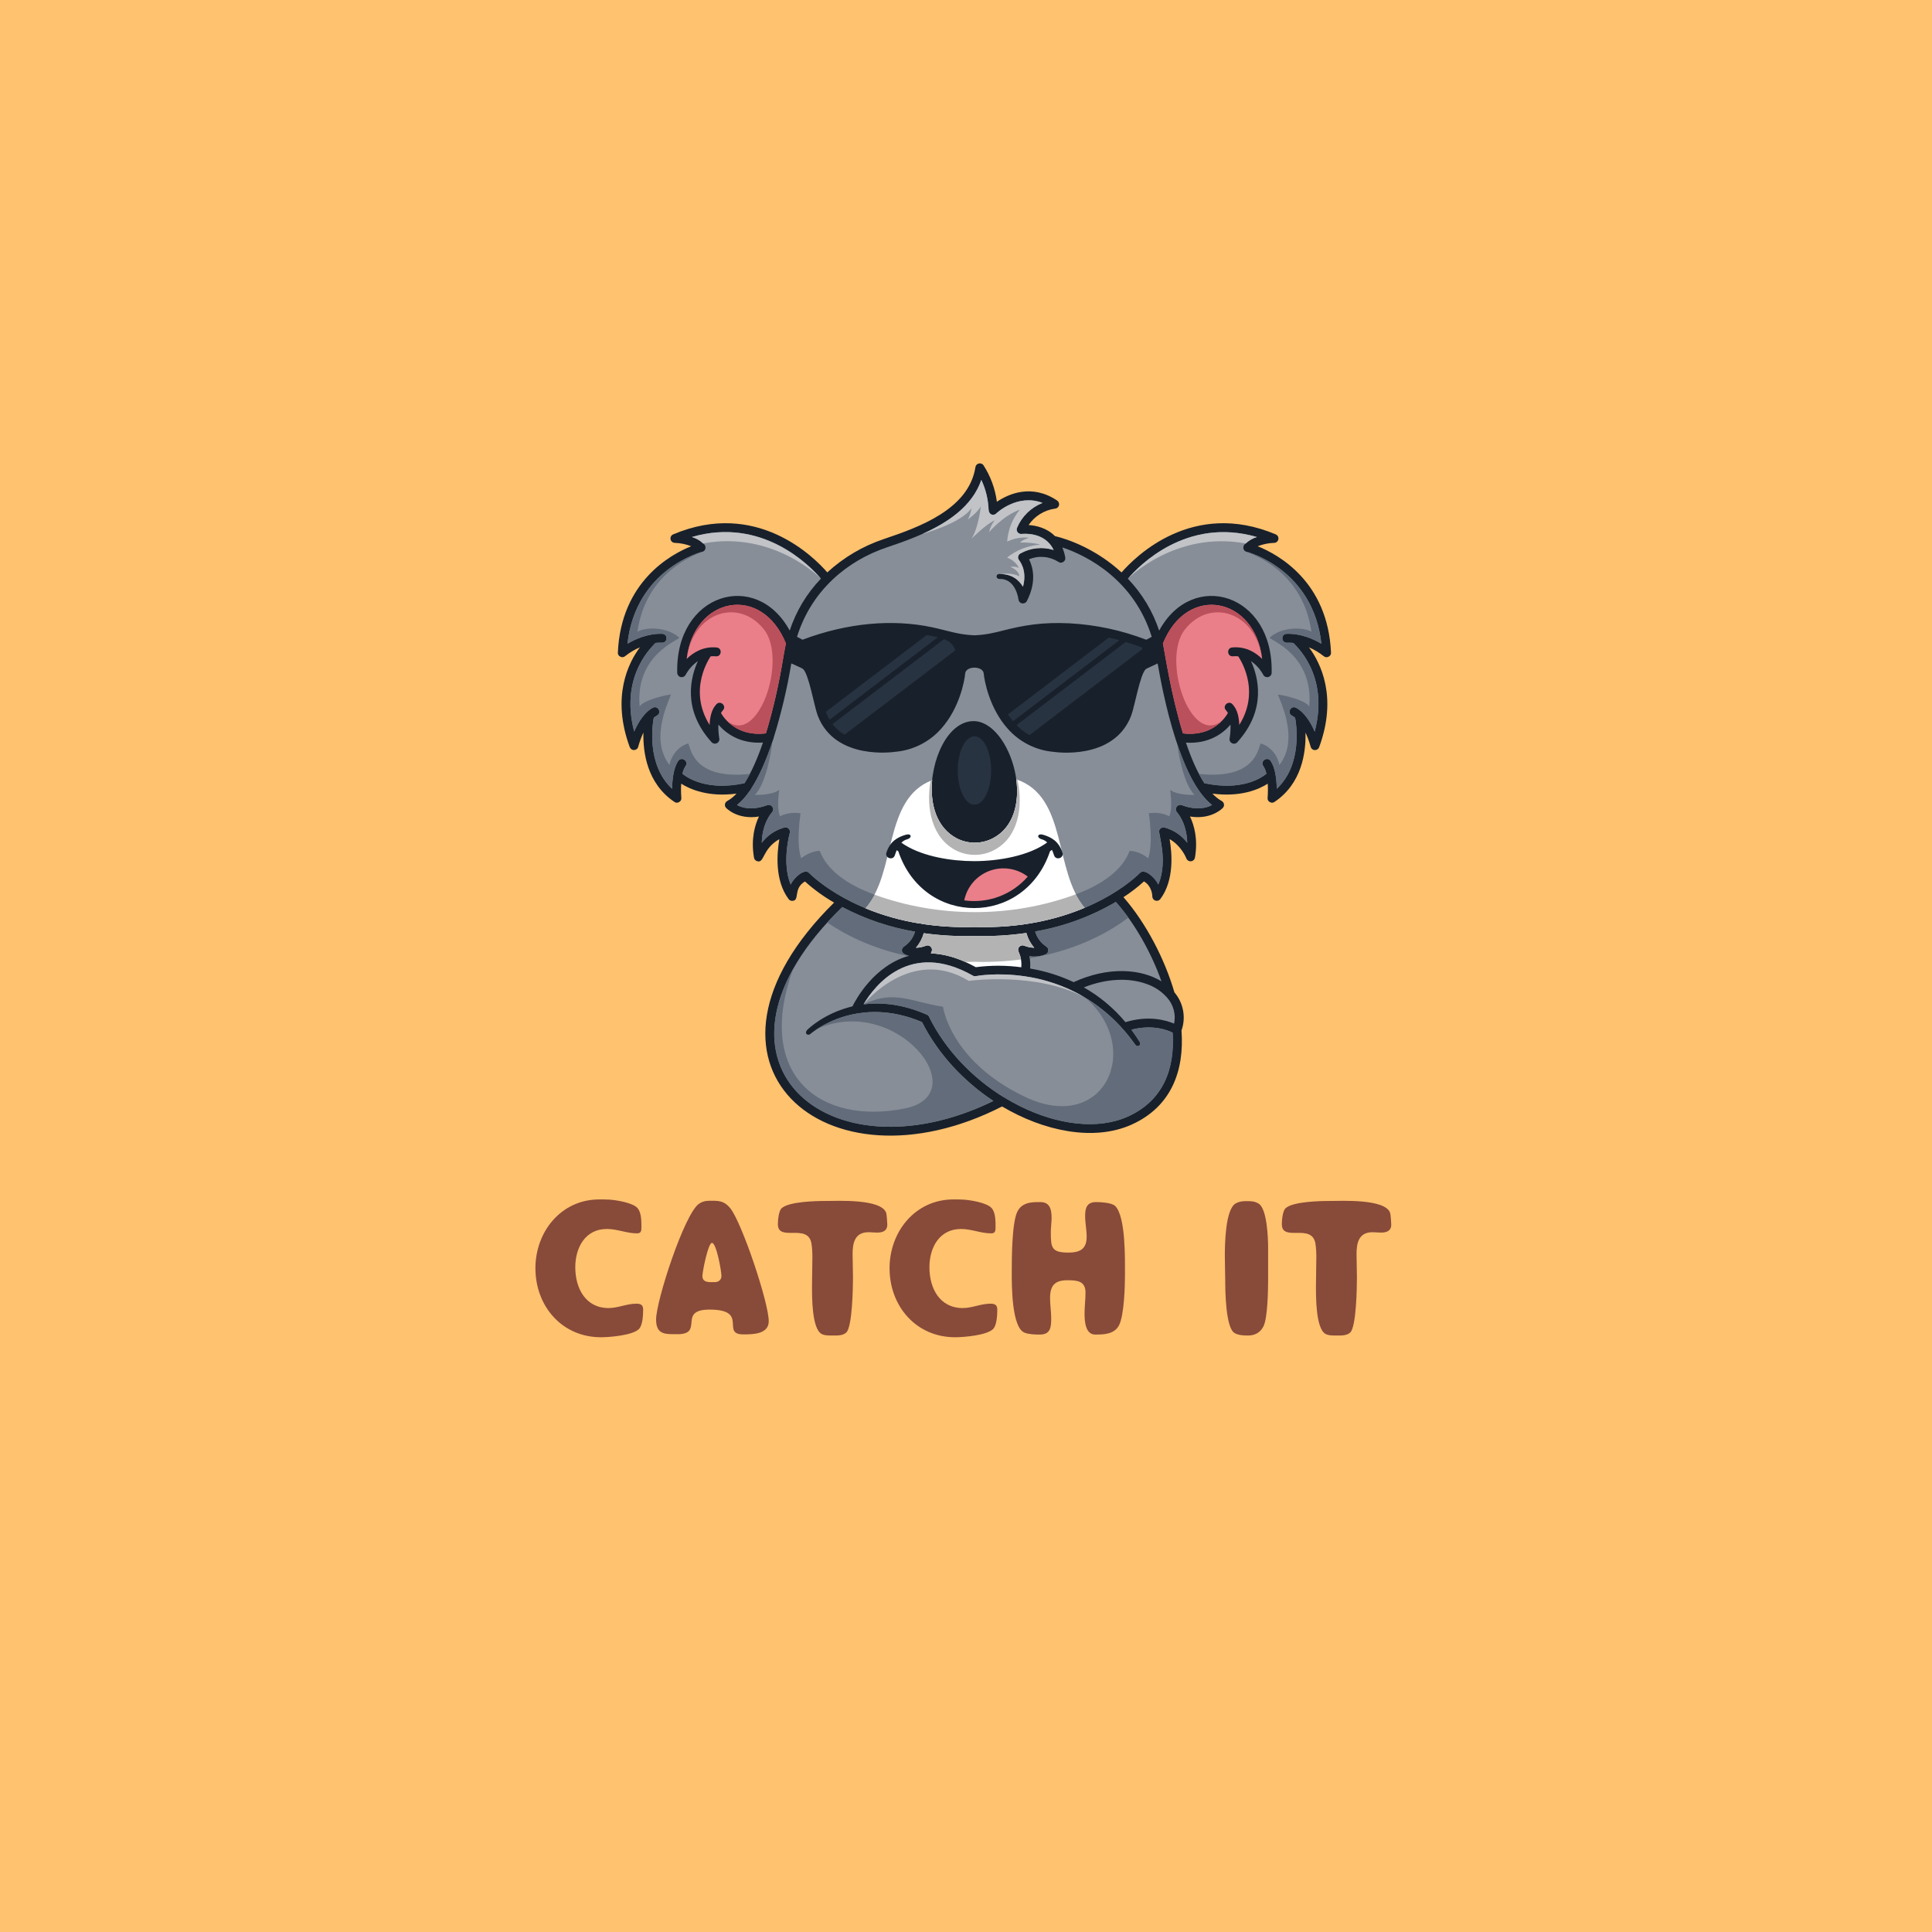 <svg xmlns="http://www.w3.org/2000/svg" xmlns:xlink="http://www.w3.org/1999/xlink" width="500" zoomAndPan="magnify" viewBox="0 0 375 375" height="500" preserveAspectRatio="xMidYMid meet" version="1.0"><defs><g/><clipPath id="2f887fb0a4"><path d="M 119 89.844 L 259 89.844 L 259 221 L 119 221 Z M 119 89.844 " clip-rule="nonzero"/></clipPath></defs><rect x="-37.5" width="450" fill="#ffffff" y="-37.5" height="450" fill-opacity="1"/><rect x="-37.5" width="450" fill="#ffc26f" y="-37.5" height="450" fill-opacity="1"/><g clip-path="url(#2f887fb0a4)"><path fill="#18202b" d="M 218.062 174.141 C 222.379 179.07 226.078 186.121 227.949 192.613 C 228.379 193.117 228.738 193.664 229.023 194.262 C 229.309 194.859 229.512 195.48 229.633 196.133 C 229.754 196.781 229.789 197.434 229.738 198.094 C 229.684 198.754 229.551 199.395 229.328 200.016 C 229.91 207.895 227.305 214.824 219.668 218.273 C 212.281 221.617 202.5 219.523 194.508 214.762 C 160.152 232.309 130.379 206.273 161.895 175.191 C 159.867 174.023 157.98 172.656 156.242 171.09 C 153.859 172.496 155.34 174.875 153.75 174.855 C 153.465 174.852 153.238 174.738 153.066 174.508 C 150.332 170.852 150.809 165.539 151.273 162.879 C 147.855 164.797 148.418 167.723 146.887 167.129 C 146.586 167.008 146.406 166.789 146.352 166.473 C 145.73 162.863 146.512 160.16 147.312 158.488 C 143.117 159.168 140.941 156.824 140.938 156.816 C 140.848 156.723 140.781 156.609 140.742 156.484 C 140.703 156.355 140.695 156.227 140.715 156.098 C 140.734 155.965 140.785 155.844 140.863 155.738 C 140.938 155.629 141.035 155.543 141.152 155.48 C 141.828 155.094 142.43 154.613 142.953 154.039 C 137.457 154.762 133.941 153.195 132.219 152.113 C 132.168 153.031 132.176 153.949 132.246 154.867 C 132.273 155.223 132.133 155.496 131.82 155.676 C 131.508 155.859 131.203 155.852 130.902 155.648 C 125.574 152.078 124.789 145.984 124.887 142.188 C 124.48 143.059 124.152 143.957 123.895 144.887 C 123.859 145.074 123.77 145.234 123.625 145.363 C 123.477 145.492 123.309 145.562 123.117 145.578 C 122.922 145.594 122.742 145.551 122.578 145.445 C 122.418 145.34 122.301 145.195 122.234 145.016 C 118.637 135.262 121.953 128.664 124.211 125.637 C 123.176 126.082 122.219 126.656 121.336 127.359 C 121.047 127.59 120.738 127.625 120.406 127.461 C 120.074 127.297 119.914 127.031 119.926 126.66 C 120.539 112.875 130.184 107.617 134.164 106.023 C 133.141 105.625 132.078 105.406 130.98 105.371 C 130.777 105.363 130.598 105.297 130.445 105.168 C 130.289 105.035 130.191 104.871 130.156 104.676 C 130.117 104.477 130.145 104.289 130.238 104.109 C 130.332 103.934 130.473 103.805 130.66 103.723 C 146.793 96.914 157.922 108.043 160.578 111.098 C 163.781 108.172 167.441 106.012 171.559 104.625 C 178.34 102.344 188.051 98.883 189.332 90.664 C 189.359 90.492 189.434 90.34 189.551 90.211 C 189.672 90.086 189.816 90 189.988 89.961 C 190.16 89.922 190.332 89.934 190.496 89.996 C 190.66 90.059 190.793 90.16 190.895 90.305 C 192.285 92.477 193.152 94.84 193.496 97.391 C 195.664 95.926 200.215 93.809 205.191 97.156 C 205.348 97.262 205.457 97.402 205.52 97.574 C 205.586 97.75 205.594 97.93 205.539 98.109 C 205.488 98.289 205.391 98.438 205.242 98.551 C 205.094 98.664 204.926 98.727 204.738 98.734 C 203.703 98.879 202.746 99.23 201.859 99.781 C 200.973 100.336 200.238 101.043 199.652 101.906 C 201.066 102.004 203.176 102.445 204.758 104.055 C 207.383 104.664 212.867 106.641 217.688 111.113 C 220.332 108.07 231.469 96.906 247.617 103.723 C 247.805 103.805 247.949 103.934 248.043 104.113 C 248.141 104.293 248.168 104.48 248.129 104.68 C 248.09 104.879 247.992 105.043 247.836 105.176 C 247.68 105.305 247.496 105.371 247.293 105.371 C 246.195 105.41 245.133 105.625 244.109 106.027 C 248.09 107.617 257.734 112.875 258.348 126.664 C 258.363 127.035 258.203 127.305 257.867 127.469 C 257.535 127.633 257.223 127.598 256.934 127.363 C 256.055 126.664 255.102 126.09 254.066 125.645 C 256.328 128.672 259.641 135.27 256.047 145.023 C 255.98 145.203 255.863 145.348 255.699 145.453 C 255.539 145.559 255.359 145.602 255.164 145.586 C 254.973 145.574 254.801 145.5 254.656 145.371 C 254.512 145.242 254.422 145.082 254.383 144.895 C 254.129 143.969 253.801 143.066 253.395 142.195 C 253.496 145.992 252.711 152.086 247.383 155.648 C 247.082 155.852 246.777 155.859 246.465 155.676 C 246.152 155.496 246.012 155.223 246.043 154.867 C 246.113 153.949 246.121 153.031 246.066 152.113 C 244.355 153.207 240.836 154.762 235.332 154.039 C 235.859 154.613 236.461 155.094 237.141 155.48 C 237.262 155.547 237.363 155.641 237.441 155.758 C 237.52 155.875 237.562 156.008 237.578 156.145 C 237.594 156.285 237.574 156.422 237.52 156.551 C 237.465 156.684 237.387 156.793 237.277 156.887 C 236.867 157.281 234.734 159.09 230.977 158.484 C 231.777 160.156 232.559 162.855 231.938 166.465 C 231.902 166.656 231.816 166.82 231.672 166.949 C 231.527 167.082 231.355 167.156 231.16 167.172 C 230.969 167.191 230.785 167.148 230.621 167.043 C 230.457 166.938 230.34 166.797 230.273 166.613 C 230.172 166.363 229.219 164.109 227.02 162.871 C 227.488 165.531 227.957 170.852 225.223 174.5 C 225.105 174.652 224.957 174.758 224.773 174.812 C 224.594 174.863 224.41 174.859 224.23 174.797 C 224.055 174.73 223.91 174.617 223.805 174.461 C 223.699 174.301 223.652 174.129 223.66 173.938 C 223.66 173.617 223.508 171.938 222.043 171.078 C 220.801 172.207 219.477 173.227 218.066 174.137 " fill-opacity="1" fill-rule="nonzero"/></g><path fill="#878e98" d="M 226.57 193.676 C 226.531 193.637 226.492 193.594 226.461 193.551 C 225.348 192.34 224.012 191.473 222.445 190.949 C 219.25 189.824 214.992 189.824 210.371 191.652 C 213.473 193.414 216.164 195.668 218.449 198.402 C 222.895 197.039 226.289 198.004 227.891 198.684 C 228.078 197.793 228.055 196.91 227.82 196.027 C 227.586 195.148 227.172 194.367 226.57 193.684 " fill-opacity="1" fill-rule="nonzero"/><path fill="#878e98" d="M 194.844 212.949 C 194.941 212.988 195.031 213.043 195.109 213.117 C 196.059 213.68 197.027 214.223 198 214.711 C 205.277 218.328 213.082 219.355 218.949 216.703 C 225.793 213.609 228.066 207.48 227.613 200.438 C 226.629 199.941 223.73 198.789 219.609 199.859 C 220.16 200.609 220.695 201.395 221.211 202.219 C 221.609 202.902 220.785 203.363 220.363 202.781 C 216.73 197.648 212.473 194.398 208.289 192.371 C 208.191 192.344 208.105 192.301 208.023 192.242 C 205.133 190.879 202.105 189.969 198.941 189.504 L 198.816 189.488 C 193.578 188.727 189.719 189.41 189.426 189.461 C 189.211 189.508 189.012 189.477 188.824 189.371 C 176.535 182.406 169.699 191.414 167.609 194.941 C 171.023 194.516 175.145 194.867 179.82 196.914 C 180.109 197 180.297 197.188 180.383 197.477 C 183.594 203.934 188.883 209.309 194.824 212.969 " fill-opacity="1" fill-rule="nonzero"/><path fill="#c1c3c7" d="M 210.656 193.641 C 209.871 193.168 209.086 192.746 208.297 192.367 C 208.203 192.34 208.113 192.297 208.031 192.238 C 205.141 190.875 202.113 189.961 198.949 189.5 L 198.824 189.48 C 193.59 188.723 189.727 189.402 189.434 189.457 C 189.219 189.504 189.02 189.473 188.832 189.363 C 176.543 182.398 169.707 191.406 167.617 194.938 C 167.617 194.938 176.777 183.48 188.027 190.387 C 188.027 190.387 201.133 188.555 210.656 193.641 " fill-opacity="1" fill-rule="nonzero"/><path fill="#878e98" d="M 192.812 213.695 C 187.137 209.938 182.117 204.66 178.969 198.395 C 174.145 196.336 169.891 196.141 166.461 196.703 C 166.375 196.734 166.289 196.75 166.195 196.75 C 160.641 197.734 157.309 200.676 157.293 200.688 C 156.75 201.156 155.965 200.508 156.824 199.77 C 156.84 199.754 160 196.633 165.465 195.332 C 166.074 194.086 169.625 187.406 176.438 185.516 C 174.555 185.105 175.012 184.031 175.461 183.73 C 176.523 183.02 177.238 182.059 177.613 180.84 C 172.648 179.992 167.941 178.398 163.488 176.059 C 133.008 205.672 160.559 229.438 192.812 213.695 " fill-opacity="1" fill-rule="nonzero"/><path fill="#626c7a" d="M 176.23 185.57 L 176.414 185.516 C 174.531 185.105 174.988 184.031 175.441 183.73 C 176.5 183.02 177.215 182.059 177.59 180.84 C 172.625 179.992 167.918 178.398 163.465 176.059 C 162.43 177.062 161.469 178.062 160.57 179.051 C 163.695 181.203 168.902 184.027 176.234 185.57 " fill-opacity="1" fill-rule="nonzero"/><path fill="#ea7f89" d="M 137.949 127.387 C 137.914 127.449 133.363 133.742 137.734 140.711 C 137.789 139.32 138.062 137.742 139.059 136.688 C 139.84 135.863 141.098 137.039 140.32 137.863 C 140.168 138.027 140.039 138.211 139.941 138.406 C 140.582 139.504 143.102 143.027 148.668 142.348 C 150.098 137.598 151.203 132.773 151.984 127.875 C 152.133 126.848 152.324 125.855 152.547 124.906 C 147.812 113.199 134.672 115.906 133.285 127.895 C 134.547 126.656 136.492 125.422 139.113 125.676 C 140.242 125.785 140.082 127.496 138.953 127.391 C 138.613 127.355 138.277 127.355 137.941 127.391 " fill-opacity="1" fill-rule="nonzero"/><path fill="#878e98" d="M 136.41 105.453 C 137.074 105.734 137.199 106.859 136.305 107.098 C 136.266 107.098 123.402 110.371 121.789 124.957 C 123.305 124.055 125.777 122.922 128.551 123.027 C 129.684 123.07 129.625 124.789 128.492 124.746 C 128.07 124.73 127.648 124.75 127.227 124.797 C 127.02 125.152 120.164 130.801 123.094 142 C 123.82 140.328 125.008 138.277 126.703 137.379 C 127.711 136.848 128.52 138.371 127.508 138.902 C 127.289 139.02 127.082 139.16 126.891 139.32 C 126.656 140.566 125.434 148.41 130.453 153.105 C 130.477 151.434 130.695 149.051 131.656 147.688 C 132.309 146.766 133.727 147.754 133.07 148.68 C 132.773 149.141 132.57 149.645 132.465 150.184 C 133.465 151.012 137.266 153.559 144.492 152.023 C 145.895 149.867 147.09 147.055 148.09 144.129 C 143.57 144.41 140.855 142.293 139.441 140.641 C 139.406 141.527 139.465 142.402 139.605 143.277 C 139.652 143.469 139.637 143.652 139.555 143.832 C 139.473 144.012 139.344 144.148 139.172 144.242 C 138.996 144.332 138.812 144.363 138.617 144.328 C 138.422 144.297 138.258 144.207 138.125 144.062 C 132.355 137.707 134.074 131.352 135.461 128.316 C 134.465 129.02 133.672 129.906 133.082 130.973 C 132.988 131.148 132.855 131.277 132.676 131.359 C 132.496 131.438 132.312 131.457 132.121 131.414 C 131.93 131.371 131.77 131.273 131.645 131.121 C 131.523 130.969 131.457 130.797 131.449 130.602 C 131.062 115.16 146.82 110.453 153.277 122.395 C 154.547 118.582 156.566 115.223 159.344 112.309 C 157.215 109.82 147.945 100.262 134.301 104.238 C 135.453 104.637 136.098 105.062 136.41 105.453 " fill-opacity="1" fill-rule="nonzero"/><path fill="#ea7f89" d="M 229.617 142.348 C 235.18 143.027 237.695 139.504 238.336 138.406 C 238.238 138.211 238.113 138.027 237.961 137.863 C 237.18 137.039 238.441 135.863 239.219 136.688 C 240.223 137.746 240.488 139.309 240.543 140.711 C 244.914 133.742 240.367 127.453 240.328 127.387 C 239.992 127.352 239.656 127.352 239.32 127.387 C 238.191 127.492 238.023 125.785 239.16 125.672 C 241.781 125.418 243.727 126.652 244.984 127.895 C 243.602 115.902 230.449 113.203 225.723 124.91 L 225.785 125.191 C 226.07 126.516 227.266 134.734 229.617 142.355 " fill-opacity="1" fill-rule="nonzero"/><path fill="#878e98" d="M 228.203 143.523 C 228.172 143.457 228.148 143.391 228.137 143.316 C 226.32 137.637 225.215 131.766 224.699 128.777 C 224.207 129.027 222.543 129.758 222.426 129.855 C 221.297 130.785 220.23 137.172 219.559 138.91 C 216.168 147.746 204.602 145.941 204.57 145.941 C 202.832 145.797 201.188 145.332 199.633 144.551 C 198.074 143.766 196.723 142.719 195.578 141.414 C 192.027 137.441 191.059 132.086 190.941 130.742 C 190.824 129.203 187.457 129.203 187.336 130.742 C 187.23 132.086 186.254 137.441 182.703 141.414 C 181.555 142.719 180.203 143.758 178.648 144.539 C 177.094 145.32 175.445 145.785 173.711 145.93 C 173.676 145.93 162.109 147.738 158.719 138.895 C 158.043 137.133 156.969 130.652 155.82 129.816 C 155.57 129.629 153.75 128.852 153.59 128.77 C 152.777 133.676 151.633 138.504 150.152 143.25 C 150.141 143.367 150.105 143.48 150.047 143.582 C 148.914 147.051 147.504 150.473 145.809 153.074 C 145.762 153.23 145.676 153.363 145.547 153.465 C 144.852 154.516 144.02 155.445 143.051 156.254 C 144.062 156.801 145.973 157.355 148.859 156.301 C 149.047 156.219 149.238 156.207 149.434 156.262 C 149.629 156.316 149.785 156.426 149.902 156.594 C 150.02 156.758 150.074 156.941 150.062 157.145 C 150.051 157.344 149.977 157.52 149.84 157.672 C 149.84 157.672 147.938 159.703 147.863 163.578 C 148.996 162.113 150.457 161.129 152.242 160.621 C 152.562 160.535 152.844 160.609 153.078 160.844 C 153.312 161.082 153.387 161.359 153.301 161.68 C 153.301 161.695 151.691 167.352 153.465 171.688 C 154.082 170.398 156.121 168.488 157.043 169.438 C 157.07 169.461 164.145 176.91 178.543 179.25 C 178.711 179.234 178.875 179.262 179.035 179.332 C 182.371 179.832 185.727 180.027 189.102 179.922 L 189.191 179.922 C 210.707 180.551 221.23 169.469 221.262 169.438 C 222.191 168.484 224.23 170.41 224.84 171.688 C 226.762 166.996 224.82 161.898 225.004 161.223 C 225.066 160.996 225.199 160.82 225.41 160.703 C 225.617 160.586 225.836 160.555 226.066 160.621 C 227.852 161.129 229.309 162.113 230.445 163.578 C 230.355 159.691 228.469 157.672 228.469 157.672 C 228.332 157.523 228.258 157.352 228.246 157.152 C 228.23 156.957 228.277 156.773 228.391 156.609 C 228.5 156.445 228.652 156.332 228.84 156.273 C 229.031 156.211 229.219 156.215 229.406 156.285 C 232.312 157.359 234.238 156.805 235.254 156.254 C 231.797 153.504 229.539 147.668 228.203 143.523 " fill-opacity="1" fill-rule="nonzero"/><path fill="#878e98" d="M 224.996 122.402 C 231.461 110.441 247.211 115.172 246.824 130.602 C 246.82 130.797 246.754 130.969 246.629 131.121 C 246.504 131.273 246.348 131.371 246.156 131.414 C 245.961 131.457 245.777 131.438 245.598 131.359 C 245.422 131.277 245.285 131.148 245.195 130.973 C 244.605 129.906 243.812 129.02 242.816 128.316 C 244.207 131.352 245.922 137.707 240.156 144.07 C 240.023 144.219 239.859 144.309 239.664 144.34 C 239.469 144.375 239.285 144.344 239.109 144.25 C 238.938 144.16 238.809 144.023 238.727 143.844 C 238.645 143.664 238.629 143.48 238.676 143.285 C 238.816 142.414 238.871 141.535 238.84 140.652 C 237.43 142.301 234.695 144.434 230.191 144.141 C 231.195 147.113 232.387 149.898 233.77 152.02 C 241.012 153.559 244.809 151.008 245.809 150.18 C 245.703 149.641 245.5 149.141 245.203 148.676 C 244.551 147.754 245.965 146.762 246.617 147.684 C 247.574 149.051 247.797 151.43 247.82 153.105 C 252.84 148.41 251.617 140.566 251.383 139.316 C 251.191 139.156 250.984 139.016 250.762 138.898 C 249.754 138.367 250.562 136.848 251.566 137.375 C 253.262 138.273 254.457 140.324 255.184 141.996 C 258.121 130.797 251.258 125.148 251.051 124.793 C 250.629 124.746 250.207 124.73 249.785 124.746 C 248.656 124.785 248.586 123.059 249.727 123.027 C 252.5 122.918 254.977 124.051 256.488 124.953 C 254.875 110.371 242.012 107.102 241.969 107.102 C 241.121 106.879 241.188 105.82 241.781 105.496 C 242.41 104.906 243.141 104.488 243.973 104.242 C 230.305 100.262 221.027 109.852 218.914 112.324 C 221.691 115.234 223.719 118.594 224.992 122.402 " fill-opacity="1" fill-rule="nonzero"/><path fill="#c1c3c7" d="M 241.789 105.492 C 242.418 104.902 243.148 104.484 243.977 104.238 C 230.309 100.258 221.035 109.848 218.922 112.324 C 218.922 112.324 228.176 102.938 241.789 105.492 " fill-opacity="1" fill-rule="nonzero"/><path fill="#878e98" d="M 206.199 106.258 C 206.457 106.883 206.648 107.531 206.766 108.199 C 206.828 108.578 206.699 108.871 206.371 109.074 C 206.043 109.277 205.723 109.27 205.41 109.043 C 204.559 108.508 203.633 108.195 202.629 108.109 C 201.629 108.023 200.664 108.172 199.734 108.555 C 200.438 109.934 201.301 112.805 199.309 116.668 C 199.223 116.832 199.094 116.957 198.926 117.043 C 198.758 117.125 198.578 117.152 198.395 117.121 C 198.207 117.086 198.051 117.004 197.918 116.867 C 197.789 116.734 197.711 116.57 197.684 116.387 C 197.684 116.387 197.242 112.285 194.012 112.375 C 193.25 112.375 193.246 111.41 193.973 111.41 C 196.461 111.348 197.828 112.625 198.57 113.871 C 199.457 110.562 197.871 108.836 197.723 108.57 C 197.609 108.363 197.59 108.145 197.66 107.918 C 197.727 107.691 197.867 107.523 198.078 107.41 C 199.059 106.859 200.109 106.527 201.227 106.41 C 202.348 106.297 203.445 106.406 204.52 106.742 C 202.781 103.039 198.332 103.625 198.316 103.625 C 198.164 103.645 198.016 103.621 197.875 103.559 C 197.734 103.5 197.617 103.406 197.523 103.285 C 197.434 103.164 197.375 103.027 197.355 102.875 C 197.336 102.723 197.359 102.574 197.418 102.434 C 197.883 101.328 198.543 100.355 199.402 99.516 C 200.262 98.68 201.254 98.039 202.371 97.598 C 197.418 95.723 193.375 99.648 193.363 99.664 C 192.875 100.133 191.949 99.961 191.895 98.902 C 191.812 96.887 191.34 94.961 190.484 93.129 C 187.906 100.676 178.844 103.984 172.105 106.258 C 164.48 108.82 157.512 114.574 154.699 123.605 L 155.766 124.168 C 164.555 120.863 173.281 120.133 180.91 121.75 C 183.844 122.367 185.875 123.18 189.125 123.316 C 191.414 123.219 192.988 122.82 194.754 122.371 C 198.578 121.398 202.25 120.719 207.594 120.984 C 212.727 121.266 217.691 122.328 222.484 124.172 C 222.852 123.984 223.191 123.809 223.551 123.609 C 220.133 112.574 211.066 107.863 206.199 106.258 " fill-opacity="1" fill-rule="nonzero"/><path fill="#878e98" d="M 200.922 180.801 C 201.289 182.035 202.012 183.012 203.082 183.73 C 203.379 183.926 203.504 184.195 203.465 184.547 C 203.426 184.898 203.238 185.133 202.91 185.254 C 201.902 185.648 200.867 185.758 199.801 185.586 C 199.961 186.379 200.012 187.18 199.949 187.988 C 202.883 188.488 205.699 189.371 208.391 190.633 C 215.156 187.539 221.461 188.047 225.441 190.477 C 223.465 184.902 220.23 179.16 216.582 175.066 C 211.711 177.922 206.492 179.832 200.922 180.801 " fill-opacity="1" fill-rule="nonzero"/><path fill="#626c7a" d="M 200.922 180.801 C 201.289 182.035 202.012 183.012 203.082 183.73 C 203.379 183.926 203.504 184.195 203.465 184.547 C 203.426 184.898 203.238 185.133 202.91 185.254 C 201.902 185.648 200.867 185.758 199.801 185.586 C 199.828 185.711 199.852 185.844 199.871 185.98 C 209.555 184.383 215.902 180.48 219.012 178.102 C 218.254 177.047 217.445 176.031 216.582 175.055 C 211.711 177.91 206.492 179.824 200.922 180.789 " fill-opacity="1" fill-rule="nonzero"/><path fill="#ffffff" d="M 189.141 181.664 C 185.844 181.766 182.566 181.59 179.301 181.129 C 179.004 182.184 178.496 183.129 177.785 183.961 C 178.457 183.949 179.102 183.816 179.727 183.566 C 179.949 183.48 180.168 183.484 180.387 183.582 C 180.605 183.676 180.758 183.836 180.84 184.059 C 180.992 184.441 180.855 184.621 180.676 185.047 C 183.246 185.148 186.148 185.93 189.406 187.73 C 192.352 187.348 195.293 187.355 198.234 187.746 C 198.41 185.25 197.387 184.812 197.672 184.059 C 197.758 183.832 197.91 183.672 198.133 183.574 C 198.352 183.477 198.578 183.477 198.801 183.566 C 199.422 183.816 200.07 183.949 200.742 183.961 C 200.02 183.117 199.512 182.164 199.215 181.094 C 195.871 181.578 192.516 181.77 189.141 181.664 " fill-opacity="1" fill-rule="nonzero"/><path fill="#b3b3b3" d="M 189.141 181.664 C 185.844 181.766 182.566 181.59 179.301 181.129 C 179.004 182.184 178.496 183.129 177.785 183.961 C 178.457 183.949 179.102 183.816 179.727 183.566 C 179.949 183.48 180.168 183.484 180.387 183.582 C 180.605 183.676 180.758 183.836 180.84 184.059 C 180.992 184.441 180.855 184.621 180.676 185.047 C 183.012 185.172 185.238 185.727 187.359 186.711 C 187.926 186.711 188.488 186.711 189.086 186.684 L 189.176 186.684 C 192.188 186.773 195.191 186.621 198.18 186.23 C 197.98 185.004 197.449 184.613 197.672 184.043 C 197.758 183.816 197.91 183.656 198.133 183.562 C 198.352 183.465 198.578 183.461 198.801 183.551 C 199.422 183.801 200.07 183.934 200.742 183.949 C 200.02 183.105 199.512 182.148 199.215 181.082 C 195.871 181.57 192.516 181.766 189.141 181.664 " fill-opacity="1" fill-rule="nonzero"/><path fill="#18202b" d="M 188.969 139.969 C 196.199 139.969 201.754 157.949 192.758 162.688 C 191.68 163.254 190.531 163.551 189.309 163.566 C 188.09 163.586 186.934 163.328 185.836 162.793 C 179.441 159.562 180.02 149.977 182.965 144.484 C 184.391 141.828 186.48 139.969 188.969 139.969 " fill-opacity="1" fill-rule="nonzero"/><path fill="#ffffff" d="M 210.562 176.191 C 204.465 169.078 207.293 154.652 197.266 151.273 C 197.875 155.867 196.754 160.578 192.758 162.684 C 191.68 163.254 190.531 163.547 189.309 163.566 C 188.09 163.582 186.934 163.324 185.836 162.793 C 181.719 160.711 180.492 155.992 180.926 151.43 C 171.359 155.086 174.09 169.32 167.965 176.289 C 171.371 177.688 174.891 178.676 178.527 179.258 C 178.699 179.242 178.863 179.266 179.02 179.336 C 182.359 179.836 185.715 180.035 189.09 179.926 L 189.18 179.926 C 198.246 180.207 205.359 178.375 210.562 176.188 " fill-opacity="1" fill-rule="nonzero"/><path fill="#b3b3b3" d="M 197.504 151.363 L 197.266 151.277 C 197.875 155.871 196.754 160.582 192.758 162.688 C 191.68 163.254 190.531 163.551 189.309 163.566 C 188.09 163.586 186.934 163.328 185.836 162.793 C 181.719 160.711 180.492 155.992 180.926 151.434 C 180.82 151.473 180.719 151.516 180.617 151.559 C 179.723 156.828 180.812 162.664 185.633 165.105 C 186.797 165.672 188.023 165.945 189.32 165.926 C 190.613 165.906 191.832 165.594 192.977 164.988 C 197.66 162.523 198.629 156.684 197.5 151.363 " fill-opacity="1" fill-rule="nonzero"/><path fill="#18202b" d="M 178.402 123.035 C 171.652 122.043 164.152 122.883 156.59 125.695 L 156.59 128.328 C 158.793 129.84 159.484 136.039 160.348 138.297 C 163.223 145.824 173.43 144.242 173.461 144.242 C 177.145 143.801 179.484 142.418 181.41 140.266 C 184.629 136.664 185.516 131.824 185.609 130.613 C 186.098 124.387 184.781 123.984 178.391 123.043 " fill-opacity="1" fill-rule="nonzero"/><path fill="#283342" d="M 160.293 138.176 C 160.309 138.219 160.324 138.258 160.336 138.297 C 160.52 138.785 160.746 139.254 161.012 139.703 L 182.027 123.688 C 181.402 123.539 180.688 123.406 179.863 123.273 Z M 160.293 138.176 " fill-opacity="1" fill-rule="nonzero"/><path fill="#283342" d="M 161.59 140.539 C 162.242 141.371 163.02 142.059 163.918 142.602 L 185.418 126.234 C 185.074 125.145 184.391 124.504 183.238 124.059 Z M 161.59 140.539 " fill-opacity="1" fill-rule="nonzero"/><path fill="#b3b3b3" d="M 208.832 173.578 C 196.211 178.258 182.023 178.121 169.746 173.656 C 169.258 174.605 168.664 175.484 167.965 176.293 C 171.371 177.691 174.891 178.68 178.527 179.262 C 178.699 179.242 178.863 179.27 179.02 179.34 C 182.359 179.84 185.715 180.035 189.09 179.93 L 189.18 179.93 C 198.246 180.211 205.359 178.379 210.562 176.191 C 209.883 175.387 209.309 174.516 208.832 173.578 " fill-opacity="1" fill-rule="nonzero"/><path fill="#626c7a" d="M 208.832 173.578 C 209.309 174.516 209.883 175.387 210.562 176.191 C 217.699 173.184 221.23 169.465 221.25 169.438 C 222.18 168.484 224.215 170.41 224.824 171.688 C 226.75 166.996 224.805 161.898 224.988 161.223 C 225.051 160.996 225.188 160.82 225.395 160.703 C 225.602 160.586 225.82 160.555 226.051 160.621 C 227.836 161.129 229.297 162.113 230.43 163.578 C 230.344 159.691 228.453 157.672 228.453 157.672 C 228.32 157.523 228.246 157.352 228.23 157.152 C 228.215 156.957 228.266 156.773 228.375 156.609 C 228.488 156.445 228.637 156.332 228.828 156.273 C 229.016 156.211 229.203 156.215 229.391 156.285 C 232.297 157.359 234.223 156.805 235.242 156.254 C 232.027 153.688 229.855 148.426 228.488 144.363 C 228.488 144.363 229.418 151.926 231.867 154.281 C 231.867 154.281 228.609 154.453 227.129 153.316 C 227.129 153.316 227.68 156.77 226.957 158.457 C 226.957 158.457 225.438 157.484 222.98 157.863 C 222.98 157.863 223.914 163.719 222.855 166.586 C 222.855 166.586 221.246 165.195 219.262 165.152 C 217.883 168.852 214.008 171.66 208.844 173.578 " fill-opacity="1" fill-rule="nonzero"/><path fill="#626c7a" d="M 169.746 173.656 C 164.469 171.738 160.508 168.906 159.109 165.152 C 157.129 165.195 155.512 166.586 155.512 166.586 C 154.457 163.719 155.387 157.863 155.387 157.863 C 152.934 157.484 151.41 158.457 151.41 158.457 C 150.691 156.766 151.242 153.316 151.242 153.316 C 149.758 154.441 146.504 154.281 146.504 154.281 C 148.945 151.926 149.875 144.363 149.875 144.363 L 149.801 144.309 C 148.711 147.527 147.383 150.652 145.805 153.074 C 145.762 153.23 145.672 153.363 145.543 153.465 C 144.848 154.516 144.016 155.445 143.047 156.254 C 144.059 156.801 145.973 157.355 148.855 156.301 C 149.043 156.219 149.234 156.207 149.43 156.262 C 149.625 156.316 149.781 156.426 149.902 156.594 C 150.02 156.758 150.07 156.941 150.059 157.145 C 150.047 157.344 149.973 157.52 149.836 157.672 C 149.836 157.672 147.934 159.703 147.859 163.578 C 148.992 162.113 150.453 161.129 152.238 160.621 C 152.559 160.535 152.84 160.609 153.074 160.844 C 153.309 161.082 153.383 161.359 153.297 161.68 C 153.297 161.695 151.688 167.352 153.465 171.688 C 154.078 170.398 156.121 168.488 157.039 169.438 C 157.059 169.457 160.672 173.258 167.977 176.281 C 168.676 175.477 169.27 174.598 169.758 173.648 " fill-opacity="1" fill-rule="nonzero"/><path fill="#626c7a" d="M 175.664 215.145 C 159.352 218.453 146.398 208.855 153.953 188.043 C 140.797 211.539 165.062 227.246 192.812 213.695 C 187.137 209.938 182.117 204.66 178.969 198.395 C 174.145 196.336 169.891 196.141 166.461 196.703 C 166.375 196.734 166.289 196.75 166.195 196.75 C 163.477 197.227 160.953 198.211 158.629 199.703 C 174.043 192.852 189.422 212.332 175.664 215.145 " fill-opacity="1" fill-rule="nonzero"/><path fill="#626c7a" d="M 210.656 193.641 C 221.977 203.422 214.383 220.246 198.973 212.91 C 184.391 205.965 183.035 195.402 183.035 195.402 C 176.945 194.52 173.625 192.027 167.617 194.938 C 171.031 194.512 175.152 194.863 179.828 196.906 C 180.117 196.996 180.305 197.184 180.391 197.469 C 183.602 203.926 188.895 209.305 194.832 212.965 C 194.934 213.004 195.02 213.059 195.102 213.133 C 196.051 213.695 197.016 214.238 197.988 214.723 C 205.266 218.34 213.07 219.367 218.938 216.719 C 225.781 213.625 228.055 207.496 227.602 200.449 C 226.621 199.953 223.723 198.805 219.598 199.871 C 220.148 200.625 220.684 201.41 221.199 202.234 C 221.598 202.918 220.773 203.375 220.352 202.797 C 217.766 199.062 214.523 196.02 210.637 193.656 " fill-opacity="1" fill-rule="nonzero"/><path fill="#18202b" d="M 199.887 123.035 C 206.641 122.043 214.137 122.883 221.703 125.695 L 221.703 128.328 C 219.496 129.84 218.809 136.039 217.945 138.297 C 215.055 145.824 204.848 144.242 204.82 144.242 C 201.133 143.801 198.797 142.418 196.871 140.266 C 193.652 136.664 192.766 131.824 192.672 130.613 C 192.184 124.387 193.5 123.984 199.891 123.043 " fill-opacity="1" fill-rule="nonzero"/><path fill="#283342" d="M 215.215 123.758 C 215.891 123.91 216.574 124.082 217.258 124.266 L 196.633 139.984 C 196.281 139.566 195.949 139.129 195.645 138.676 Z M 215.215 123.758 " fill-opacity="1" fill-rule="nonzero"/><path fill="#283342" d="M 218.484 124.617 C 219.559 124.938 220.629 125.297 221.703 125.695 L 221.703 126.004 L 199.812 142.684 C 198.891 142.156 198.062 141.508 197.324 140.746 Z M 218.484 124.617 " fill-opacity="1" fill-rule="nonzero"/><path fill="#c1c3c7" d="M 178.996 103.652 C 178.996 103.652 186.547 101.617 188.574 98.625 C 188.453 99.391 188.219 100.121 187.875 100.816 C 187.875 100.816 189.652 99.574 190.375 98.309 C 190.375 98.309 189.969 102.312 188.574 104.566 C 188.574 104.566 191.262 101.828 193.078 100.988 C 192.531 101.676 192.168 102.445 191.977 103.301 C 191.977 103.301 194.602 100.141 197.945 98.922 C 196.477 100.738 195.66 102.805 195.488 105.133 C 196.832 104.48 198.242 104.23 199.727 104.383 C 199.727 104.383 198.438 104.781 197.992 105.301 C 197.992 105.301 200.277 105.234 201.906 105.711 C 199.5 105.891 197.355 106.727 195.469 108.227 C 195.469 108.227 197.164 108.789 197.754 110.27 C 197.754 110.27 197.266 109.859 196.09 110.027 C 196.09 110.027 197.723 110.59 197.867 111.859 C 196.434 111.148 194.793 111.348 193.957 111.434 C 196.449 111.367 197.816 112.645 198.555 113.895 C 199.441 110.586 197.855 108.859 197.707 108.594 C 197.598 108.387 197.574 108.168 197.645 107.941 C 197.715 107.715 197.855 107.543 198.062 107.434 C 199.043 106.883 200.094 106.551 201.215 106.434 C 202.332 106.316 203.43 106.426 204.504 106.762 C 202.766 103.062 198.316 103.648 198.305 103.648 C 198.152 103.664 198.004 103.645 197.863 103.582 C 197.719 103.523 197.602 103.43 197.512 103.309 C 197.418 103.184 197.363 103.047 197.344 102.895 C 197.324 102.742 197.344 102.598 197.402 102.453 C 197.867 101.352 198.531 100.379 199.391 99.539 C 200.25 98.703 201.238 98.062 202.359 97.621 C 197.406 95.746 193.363 99.672 193.348 99.688 C 192.863 100.152 191.938 99.984 191.883 98.926 C 191.797 96.91 191.328 94.984 190.469 93.152 C 188.711 98.281 183.957 101.449 178.977 103.668 " fill-opacity="1" fill-rule="nonzero"/><path fill="#626c7a" d="M 244.715 144.305 C 244.238 144.539 244.316 151.48 232.711 150.215 C 233.051 150.859 233.402 151.465 233.766 152.027 C 241.012 153.57 244.805 151.02 245.805 150.191 C 245.699 149.652 245.496 149.148 245.199 148.688 C 244.547 147.762 245.961 146.773 246.613 147.695 C 247.574 149.062 247.793 151.441 247.816 153.113 C 252.836 148.422 251.613 140.578 251.379 139.328 C 251.188 139.168 250.98 139.027 250.758 138.91 C 249.75 138.379 250.559 136.859 251.566 137.387 C 253.262 138.285 254.453 140.336 255.18 142.008 C 258.117 130.809 251.258 125.16 251.047 124.805 C 250.629 124.758 250.207 124.742 249.781 124.758 C 248.652 124.797 248.586 123.066 249.723 123.035 C 252.496 122.93 254.973 124.062 256.484 124.965 C 254.875 110.371 242.012 107.102 241.969 107.102 C 243.348 107.758 252.84 110.871 254.555 122.621 C 253.168 121.777 248.984 121.496 246.434 123.77 C 246.5 124.254 255.043 127.105 254.117 137.172 C 253.664 136.117 250.102 135.09 248.082 134.809 C 247.895 135.059 252.539 143.164 248.305 148.508 C 248.289 147.562 247.141 145.008 244.707 144.309 " fill-opacity="1" fill-rule="nonzero"/><path fill="#ba505b" d="M 229.617 142.348 C 233.539 142.824 235.949 141.223 237.246 139.836 C 231.16 145.031 225.363 128.055 229.988 122.184 C 234.887 115.961 243.781 118.789 244.977 127.895 C 243.594 115.906 230.438 113.207 225.711 124.914 L 225.777 125.195 C 226.059 126.52 227.258 134.734 229.609 142.359 " fill-opacity="1" fill-rule="nonzero"/><path fill="#c1c3c7" d="M 136.48 105.484 C 135.848 104.891 135.117 104.473 134.289 104.227 C 147.961 100.246 157.23 109.84 159.344 112.309 C 159.344 112.309 150.09 102.922 136.48 105.484 " fill-opacity="1" fill-rule="nonzero"/><path fill="#626c7a" d="M 133.562 144.305 C 134.043 144.539 133.961 151.48 145.566 150.215 C 145.23 150.859 144.875 151.465 144.512 152.027 C 137.266 153.57 133.473 151.02 132.473 150.191 C 132.578 149.652 132.781 149.148 133.078 148.688 C 133.73 147.762 132.316 146.773 131.664 147.695 C 130.703 149.062 130.484 151.441 130.461 153.113 C 125.441 148.422 126.664 140.578 126.898 139.328 C 127.09 139.164 127.297 139.02 127.516 138.895 C 128.523 138.367 127.715 136.844 126.711 137.371 C 125.016 138.27 123.82 140.32 123.094 141.992 C 120.156 130.793 127.02 125.148 127.227 124.789 C 127.648 124.742 128.07 124.727 128.492 124.742 C 129.621 124.781 129.691 123.055 128.551 123.023 C 125.777 122.918 123.305 124.047 121.789 124.949 C 123.402 110.371 136.266 107.102 136.309 107.102 C 134.93 107.758 125.438 110.871 123.723 122.621 C 125.109 121.777 129.297 121.496 131.844 123.77 C 131.773 124.266 123.23 127.102 124.16 137.172 C 124.617 136.113 128.18 135.086 130.199 134.805 C 130.387 135.055 125.742 143.16 129.977 148.504 C 129.988 147.562 131.141 145.004 133.574 144.305 " fill-opacity="1" fill-rule="nonzero"/><path fill="#ba505b" d="M 148.66 142.344 C 144.738 142.824 142.328 141.219 141.035 139.836 C 147.121 145.027 152.914 128.051 148.293 122.18 C 143.371 115.957 134.484 118.785 133.289 127.891 C 134.676 115.902 147.828 113.203 152.555 124.906 L 152.488 125.191 C 152.207 126.512 151.008 134.73 148.66 142.352 " fill-opacity="1" fill-rule="nonzero"/><path fill="#283342" d="M 189.141 142.914 C 190.926 142.914 192.375 145.883 192.375 149.547 C 192.375 153.211 190.926 156.184 189.141 156.184 C 187.352 156.184 185.902 153.215 185.902 149.547 C 185.902 145.883 187.352 142.914 189.141 142.914 " fill-opacity="1" fill-rule="nonzero"/><path fill="#18202b" d="M 176.055 162.914 C 177.137 162.605 176.902 161.707 175.828 162.02 C 174.074 162.531 172.754 163.375 172.055 165.484 C 171.699 166.551 173.328 167.09 173.684 166.02 C 173.797 165.668 173.922 165.332 174.055 165.02 C 174.156 165.09 174.258 165.156 174.359 165.227 C 179.277 179.926 198.875 179.941 203.809 165.227 C 203.938 165.137 204.066 165.047 204.191 164.957 C 204.336 165.289 204.473 165.648 204.594 166.02 C 204.949 167.09 206.57 166.551 206.223 165.484 C 205.523 163.375 204.199 162.531 202.449 162.02 C 201.367 161.707 201.137 162.605 202.223 162.914 C 202.621 163.027 202.969 163.23 203.262 163.523 C 199.672 166.141 193.773 167.148 189.082 167.148 C 184.688 167.148 179.266 166.27 175.637 164.016 C 175.582 163.969 175.52 163.934 175.453 163.902 C 175.289 163.793 175.125 163.684 174.965 163.566 C 175.27 163.254 175.633 163.035 176.055 162.914 " fill-opacity="1" fill-rule="nonzero"/><path fill="#18202b" d="M 176.035 165.809 C 180.941 177.906 197.223 177.922 202.129 165.809 C 198.266 167.777 193.16 168.508 189.082 168.508 C 184.93 168.508 179.863 167.762 176.035 165.805 " fill-opacity="1" fill-rule="nonzero"/><path fill="#ea7f89" d="M 187.16 174.762 C 188.301 174.922 189.441 174.938 190.586 174.812 C 191.73 174.688 192.84 174.422 193.914 174.02 C 194.992 173.613 196.004 173.086 196.945 172.43 C 197.891 171.773 198.734 171.012 199.488 170.145 C 199.227 169.945 198.953 169.762 198.672 169.598 C 198.387 169.434 198.094 169.289 197.793 169.16 C 197.492 169.031 197.184 168.926 196.867 168.836 C 196.551 168.746 196.23 168.68 195.906 168.633 C 195.582 168.582 195.254 168.555 194.926 168.551 C 194.598 168.543 194.27 168.555 193.945 168.59 C 193.617 168.625 193.297 168.68 192.977 168.758 C 192.656 168.832 192.344 168.926 192.035 169.043 C 191.73 169.156 191.43 169.293 191.141 169.445 C 190.852 169.598 190.57 169.766 190.305 169.957 C 190.035 170.145 189.781 170.348 189.535 170.566 C 189.293 170.789 189.066 171.023 188.855 171.273 C 188.641 171.52 188.445 171.781 188.27 172.059 C 188.09 172.332 187.93 172.613 187.785 172.91 C 187.641 173.203 187.52 173.504 187.414 173.816 C 187.309 174.125 187.227 174.441 187.16 174.762 " fill-opacity="1" fill-rule="nonzero"/><g fill="#884a39" fill-opacity="1"><g transform="translate(103.114, 259.667)"><g><path d="M 15.02 -5.773 C 10.508 -5.773 8.547 -9.656 8.547 -13.688 C 8.547 -17.5 10.469 -21.125 14.688 -21.125 C 16.688 -21.125 18.535 -20.273 20.535 -20.273 C 21.273 -20.273 21.383 -20.719 21.383 -21.348 C 21.383 -22.496 21.422 -24.309 20.609 -25.195 C 19.684 -26.23 16.465 -26.75 15.094 -26.824 C 14.465 -26.859 13.836 -26.859 13.207 -26.859 C 5.809 -26.859 0.812 -20.609 0.812 -13.504 C 0.812 -6.141 5.957 -0.109 13.543 -0.109 C 15.242 -0.109 19.684 -0.48 20.902 -1.703 C 21.645 -2.441 21.719 -4.477 21.719 -5.477 C 21.719 -6.402 21.238 -6.621 20.387 -6.621 C 18.535 -6.621 16.832 -5.773 15.02 -5.773 Z M 15.02 -5.773 "/></g></g></g><g fill="#884a39" fill-opacity="1"><g transform="translate(125.163, 259.667)"><g><path d="M 6.363 -0.703 C 11.582 -0.703 6.254 -5.477 12.578 -5.477 C 20.273 -5.477 14.688 -0.664 19.09 -0.664 C 20.902 -0.664 24.047 -0.664 24.047 -3.219 C 24.047 -6.844 18.832 -22.383 16.574 -25.16 C 15.539 -26.418 14.652 -26.602 13.098 -26.602 C 12.098 -26.602 11.359 -26.602 10.508 -26.008 C 7.695 -24.121 2.184 -7.176 2.184 -3.551 C 2.184 -0.555 3.996 -0.703 6.363 -0.703 Z M 12.801 -10.805 C 11.949 -10.805 11.172 -10.988 11.172 -11.988 C 11.172 -12.801 12.281 -18.426 13.023 -18.426 C 13.91 -18.426 14.871 -12.875 14.871 -12.023 C 14.871 -11.246 14.316 -10.805 13.578 -10.805 Z M 12.801 -10.805 "/></g></g></g><g fill="#884a39" fill-opacity="1"><g transform="translate(149.063, 259.667)"><g><path d="M 23.16 -21.977 C 23.16 -22.383 23.051 -23.938 22.938 -24.27 C 21.941 -27.008 13.504 -26.562 11.246 -26.562 C 9.324 -26.562 3.996 -26.453 2.625 -25.121 C 2.07 -24.566 1.926 -22.828 1.926 -22.051 C 1.926 -18.535 7.695 -22.309 8.434 -18.352 C 8.582 -17.461 8.621 -16.539 8.621 -15.648 C 8.621 -13.762 8.547 -11.914 8.547 -10.027 C 8.547 -8.027 8.508 -1.887 10.359 -0.777 C 10.988 -0.406 11.914 -0.445 12.652 -0.445 C 13.504 -0.445 14.539 -0.406 15.207 -1.035 C 16.391 -2.184 16.5 -9.879 16.5 -11.727 C 16.5 -13.246 16.426 -14.727 16.426 -16.242 C 16.426 -18.461 16.871 -20.496 19.535 -20.496 C 20.09 -20.496 20.609 -20.422 21.164 -20.422 C 22.234 -20.422 23.16 -20.719 23.16 -21.977 Z M 23.16 -21.977 "/></g></g></g><g fill="#884a39" fill-opacity="1"><g transform="translate(171.852, 259.667)"><g><path d="M 15.02 -5.773 C 10.508 -5.773 8.547 -9.656 8.547 -13.688 C 8.547 -17.5 10.469 -21.125 14.688 -21.125 C 16.688 -21.125 18.535 -20.273 20.535 -20.273 C 21.273 -20.273 21.383 -20.719 21.383 -21.348 C 21.383 -22.496 21.422 -24.309 20.609 -25.195 C 19.684 -26.23 16.465 -26.75 15.094 -26.824 C 14.465 -26.859 13.836 -26.859 13.207 -26.859 C 5.809 -26.859 0.812 -20.609 0.812 -13.504 C 0.812 -6.141 5.957 -0.109 13.543 -0.109 C 15.242 -0.109 19.684 -0.48 20.902 -1.703 C 21.645 -2.441 21.719 -4.477 21.719 -5.477 C 21.719 -6.402 21.238 -6.621 20.387 -6.621 C 18.535 -6.621 16.832 -5.773 15.02 -5.773 Z M 15.02 -5.773 "/></g></g></g><g fill="#884a39" fill-opacity="1"><g transform="translate(193.901, 259.667)"><g><path d="M 8.027 -26.344 C 6.809 -26.344 5.477 -26.344 4.477 -25.602 C 4.105 -25.344 3.848 -24.973 3.625 -24.602 C 2.48 -22.496 2.48 -15.242 2.48 -12.617 C 2.48 -10.324 2.441 -1.996 4.957 -1 C 5.773 -0.664 7.031 -0.629 7.918 -0.629 C 10.027 -0.629 10.137 -2.07 10.137 -3.773 C 10.137 -5.105 9.914 -6.402 9.914 -7.66 C 9.914 -10.137 10.805 -11.172 13.281 -11.172 C 15.133 -11.172 16.797 -11.062 16.797 -8.77 C 16.797 -7.438 16.613 -6.105 16.613 -4.773 C 16.613 -3.328 16.723 -0.629 18.684 -0.629 C 19.867 -0.629 21.422 -0.664 22.422 -1.406 C 22.789 -1.664 23.051 -1.996 23.27 -2.367 C 24.309 -4.293 24.457 -10.102 24.457 -12.395 C 24.457 -15.316 24.602 -23.531 22.57 -25.566 C 21.941 -26.23 19.719 -26.344 18.832 -26.344 C 17.094 -26.344 16.723 -25.23 16.723 -23.68 C 16.723 -22.309 17.02 -20.977 17.02 -19.609 C 17.02 -17.168 15.648 -16.539 13.469 -16.539 C 10.176 -16.539 10.062 -17.535 10.062 -20.496 C 10.062 -21.422 10.211 -22.348 10.211 -23.27 C 10.211 -24.863 9.914 -26.344 8.027 -26.344 Z M 8.027 -26.344 "/></g></g></g><g fill="#884a39" fill-opacity="1"><g transform="translate(218.541, 259.667)"><g/></g></g><g fill="#884a39" fill-opacity="1"><g transform="translate(234.819, 259.667)"><g><path d="M 11.32 -17.461 C 11.32 -19.277 11.137 -25.047 9.473 -26.047 C 8.621 -26.562 7.918 -26.527 6.957 -26.527 C 6.254 -26.527 5.625 -26.418 5.031 -26.082 C 2.996 -24.938 2.922 -18.02 2.922 -15.871 C 2.922 -14.281 2.996 -12.727 2.996 -11.137 C 2.996 -9.211 3.07 -1.926 4.809 -0.926 C 5.586 -0.48 6.547 -0.445 7.438 -0.445 C 8.77 -0.445 9.84 -1.035 10.434 -2.258 C 11.211 -3.848 11.32 -9.137 11.32 -11.023 Z M 11.32 -17.461 "/></g></g></g><g fill="#884a39" fill-opacity="1"><g transform="translate(246.879, 259.667)"><g><path d="M 23.16 -21.977 C 23.16 -22.383 23.051 -23.938 22.938 -24.27 C 21.941 -27.008 13.504 -26.562 11.246 -26.562 C 9.324 -26.562 3.996 -26.453 2.625 -25.121 C 2.07 -24.566 1.926 -22.828 1.926 -22.051 C 1.926 -18.535 7.695 -22.309 8.434 -18.352 C 8.582 -17.461 8.621 -16.539 8.621 -15.648 C 8.621 -13.762 8.547 -11.914 8.547 -10.027 C 8.547 -8.027 8.508 -1.887 10.359 -0.777 C 10.988 -0.406 11.914 -0.445 12.652 -0.445 C 13.504 -0.445 14.539 -0.406 15.207 -1.035 C 16.391 -2.184 16.5 -9.879 16.5 -11.727 C 16.5 -13.246 16.426 -14.727 16.426 -16.242 C 16.426 -18.461 16.871 -20.496 19.535 -20.496 C 20.09 -20.496 20.609 -20.422 21.164 -20.422 C 22.234 -20.422 23.16 -20.719 23.16 -21.977 Z M 23.16 -21.977 "/></g></g></g></svg>